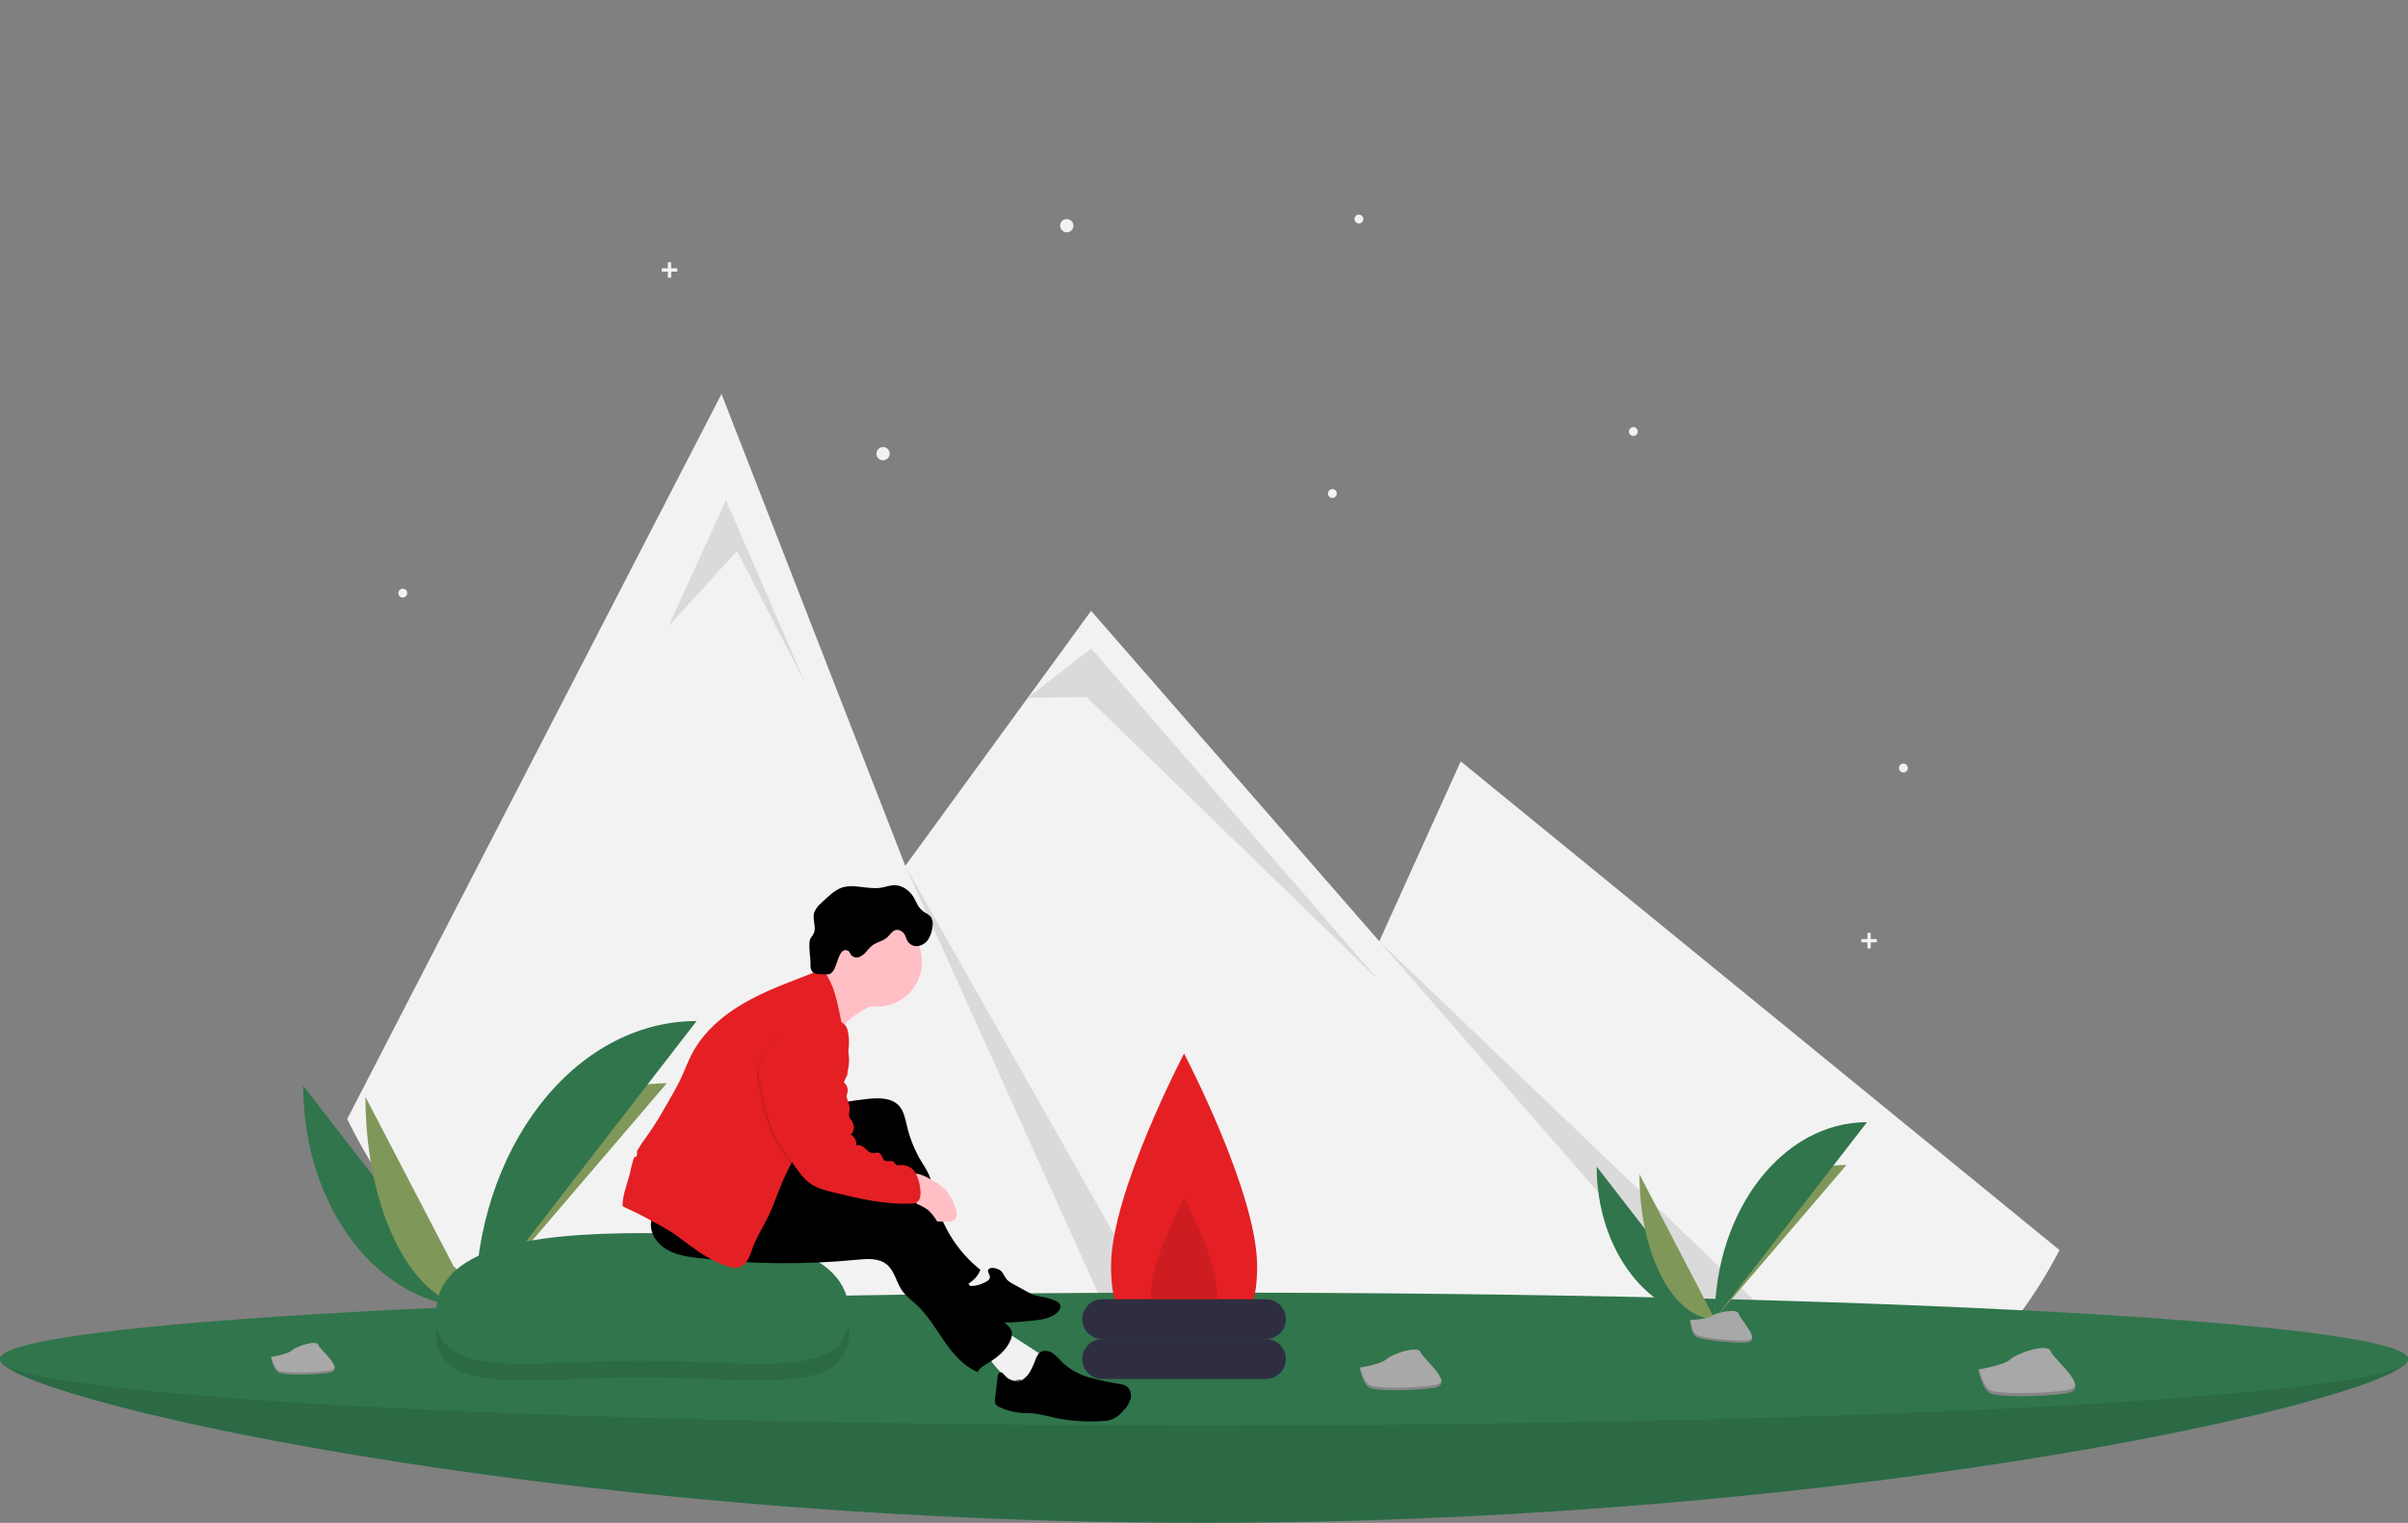 <svg width="1088" height="688" viewBox="0 0 1088 688" fill="none" xmlns="http://www.w3.org/2000/svg">
<rect x="0" y="0" width="1088" height="688" fill="#808080" stroke="none"/>
<g clip-path="url(#clip0_1_2)">
<path d="M930.56 564.752C910.56 603.272 883.35 628.792 852.79 645.032C843.959 649.716 834.778 653.708 825.33 656.972C769.72 676.272 707.48 671.152 658.59 660.962C624.299 653.809 589.492 649.408 554.5 647.802C544.52 647.352 534.53 647.129 524.53 647.132C509.11 647.152 493.693 647.726 478.28 648.852C378.11 656.212 224.46 642.422 156.86 505.562L326 177.962L388.95 339.582L409.04 391.172L464.41 315.192L493 275.962L623.2 425.232L660 343.962L914.78 551.882L928.99 563.472L930.56 564.752Z" fill="#F2F2F2"/>
<path opacity="0.1" d="M302 282.962L328 225.962L364 308.962L333 248.962L302 282.962Z" fill="black"/>
<path opacity="0.1" d="M554.5 647.802C544.52 647.352 534.53 647.129 524.53 647.132L409.04 391.172L554.5 647.802Z" fill="black"/>
<path opacity="0.1" d="M464.411 315.191L493 292.962L623 442.962L491 314.962L464.411 315.191Z" fill="black"/>
<path opacity="0.1" d="M852.79 645.032C843.959 649.717 834.778 653.708 825.33 656.972L623.2 425.232L852.79 645.032Z" fill="black"/>
<path d="M482 104.962C483.657 104.962 485 103.619 485 101.962C485 100.305 483.657 98.962 482 98.962C480.343 98.962 479 100.305 479 101.962C479 103.619 480.343 104.962 482 104.962Z" fill="#F2F2F2"/>
<path d="M399 207.962C400.657 207.962 402 206.619 402 204.962C402 203.306 400.657 201.962 399 201.962C397.343 201.962 396 203.306 396 204.962C396 206.619 397.343 207.962 399 207.962Z" fill="#F2F2F2"/>
<path d="M602 224.962C603.105 224.962 604 224.067 604 222.962C604 221.858 603.105 220.962 602 220.962C600.895 220.962 600 221.858 600 222.962C600 224.067 600.895 224.962 602 224.962Z" fill="#F2F2F2"/>
<path d="M182 269.962C183.105 269.962 184 269.067 184 267.962C184 266.858 183.105 265.962 182 265.962C180.895 265.962 180 266.858 180 267.962C180 269.067 180.895 269.962 182 269.962Z" fill="#F2F2F2"/>
<path d="M614 100.962C615.105 100.962 616 100.067 616 98.962C616 97.858 615.105 96.962 614 96.962C612.895 96.962 612 97.858 612 98.962C612 100.067 612.895 100.962 614 100.962Z" fill="#F2F2F2"/>
<path d="M738 196.962C739.105 196.962 740 196.067 740 194.962C740 193.858 739.105 192.962 738 192.962C736.895 192.962 736 193.858 736 194.962C736 196.067 736.895 196.962 738 196.962Z" fill="#F2F2F2"/>
<path d="M860 348.962C861.105 348.962 862 348.067 862 346.962C862 345.858 861.105 344.962 860 344.962C858.895 344.962 858 345.858 858 346.962C858 348.067 858.895 348.962 860 348.962Z" fill="#F2F2F2"/>
<path d="M306 121.222H303.24V118.462H301.76V121.222H299V122.703H301.76V125.462H303.24V122.703H306V121.222Z" fill="#F2F2F2"/>
<path d="M848 424.222H845.24V421.462H843.76V424.222H841V425.703H843.76V428.462H845.24V425.703H848V424.222Z" fill="#F2F2F2"/>
<path d="M1088 613.962C1088 630.531 844.443 687.962 544 687.962C243.557 687.962 0 630.531 0 613.962C0 597.394 243.557 627.962 544 627.962C844.443 627.962 1088 597.394 1088 613.962Z" fill="#30754C"/>
<path opacity="0.1" d="M1088 613.962C1088 630.531 844.443 687.962 544 687.962C243.557 687.962 0 630.531 0 613.962C0 597.394 243.557 627.962 544 627.962C844.443 627.962 1088 597.394 1088 613.962Z" fill="black"/>
<path d="M544 643.962C844.443 643.962 1088 630.531 1088 613.962C1088 597.394 844.443 583.962 544 583.962C243.557 583.962 0 597.394 0 613.962C0 630.531 243.557 643.962 544 643.962Z" fill="#30754C"/>
<path d="M568 571.962C568 605.099 553.225 595.962 535 595.962C516.775 595.962 502 605.099 502 571.962C502 538.825 535 475.962 535 475.962C535 475.962 568 538.825 568 571.962Z" fill="#E42024"/>
<path opacity="0.1" d="M550 584.641C550 599.703 543.284 595.55 535 595.55C526.716 595.55 520 599.703 520 584.641C520 569.579 535 541.005 535 541.005C535 541.005 550 569.579 550 584.641Z" fill="black"/>
<path d="M572 604.962H498C493.029 604.962 489 608.992 489 613.962C489 618.933 493.029 622.962 498 622.962H572C576.971 622.962 581 618.933 581 613.962C581 608.992 576.971 604.962 572 604.962Z" fill="#2F2E41"/>
<path d="M572 586.962H498C493.029 586.962 489 590.992 489 595.962C489 600.933 493.029 604.962 498 604.962H572C576.971 604.962 581 600.933 581 595.962C581 590.992 576.971 586.962 572 586.962Z" fill="#2F2E41"/>
<path d="M137 490.528C137 545.871 171.719 590.654 214.626 590.654Z" fill="#30754C"/>
<path d="M214.626 590.654C214.626 534.689 253.371 489.403 301.252 489.403Z" fill="#80975A"/>
<path d="M165.125 495.545C165.125 548.115 187.265 590.654 214.626 590.654Z" fill="#80975A"/>
<path d="M214.626 590.654C214.626 519.143 259.409 461.278 314.752 461.278Z" fill="#30754C"/>
<path d="M198.295 591.36C198.295 591.36 209.304 591.021 212.622 588.659C215.94 586.296 229.556 583.475 230.379 587.264C231.202 591.053 246.923 606.109 234.494 606.209C222.066 606.309 205.615 604.273 202.304 602.256C198.993 600.239 198.295 591.36 198.295 591.36Z" fill="#A8A8A8"/>
<path opacity="0.2" d="M234.716 604.89C222.287 604.99 205.837 602.954 202.526 600.937C200.004 599.401 198.999 593.889 198.663 591.346C198.43 591.356 198.295 591.36 198.295 591.36C198.295 591.36 198.993 600.239 202.304 602.256C205.615 604.273 222.065 606.309 234.494 606.209C238.082 606.18 239.321 604.904 239.253 603.013C238.755 604.155 237.386 604.868 234.716 604.89Z" fill="black"/>
<path d="M721.429 527.062C721.429 565.091 745.286 595.863 774.769 595.863Z" fill="#30754C"/>
<path d="M774.769 595.863C774.769 557.407 801.393 526.289 834.294 526.289Z" fill="#80975A"/>
<path d="M740.755 530.509C740.755 566.633 755.969 595.863 774.769 595.863Z" fill="#80975A"/>
<path d="M774.769 595.863C774.769 546.725 805.542 506.962 843.571 506.962Z" fill="#30754C"/>
<path d="M763.548 596.348C763.548 596.348 771.113 596.115 773.392 594.492C775.672 592.869 785.029 590.93 785.594 593.534C786.16 596.137 796.962 606.483 788.422 606.552C779.882 606.621 768.578 605.221 766.302 603.835C764.027 602.449 763.548 596.348 763.548 596.348Z" fill="#A8A8A8"/>
<path opacity="0.2" d="M788.574 605.645C780.034 605.714 768.73 604.315 766.455 602.929C764.722 601.874 764.032 598.086 763.801 596.339C763.641 596.346 763.548 596.348 763.548 596.348C763.548 596.348 764.027 602.449 766.302 603.835C768.578 605.221 779.881 606.621 788.422 606.552C790.887 606.532 791.739 605.655 791.692 604.356C791.349 605.141 790.409 605.631 788.574 605.645Z" fill="black"/>
<path d="M893.813 618.699C893.813 618.699 905.172 616.97 908.313 614.108C911.454 611.246 925.203 606.62 926.53 610.442C927.857 614.263 946.024 627.889 933.163 629.548C920.303 631.207 903.011 631.157 899.328 629.483C895.646 627.808 893.813 618.699 893.813 618.699Z" fill="#A8A8A8"/>
<path opacity="0.2" d="M933.228 628.154C920.368 629.814 903.075 629.764 899.393 628.089C896.589 626.813 894.858 621.23 894.192 618.639C893.952 618.678 893.813 618.699 893.813 618.699C893.813 618.699 895.646 627.808 899.328 629.483C903.011 631.157 920.303 631.208 933.163 629.548C936.876 629.069 937.999 627.592 937.692 625.642C937.319 626.888 935.991 627.798 933.228 628.154Z" fill="black"/>
<path d="M614.26 617.877C614.26 617.877 623.847 616.418 626.497 614.003C629.148 611.587 640.752 607.683 641.872 610.908C642.991 614.133 658.323 625.633 647.47 627.033C636.616 628.434 622.022 628.391 618.915 626.978C615.807 625.565 614.26 617.877 614.26 617.877Z" fill="#A8A8A8"/>
<path opacity="0.2" d="M647.524 625.857C636.671 627.257 622.077 627.215 618.969 625.802C616.603 624.725 615.142 620.013 614.579 617.826C614.377 617.859 614.26 617.877 614.26 617.877C614.26 617.877 615.807 625.564 618.915 626.978C622.022 628.391 636.616 628.434 647.47 627.033C650.603 626.629 651.551 625.382 651.292 623.737C650.977 624.788 649.856 625.556 647.524 625.857Z" fill="black"/>
<path d="M122.389 613.09C122.389 613.09 129.852 611.954 131.916 610.074C133.979 608.193 143.013 605.154 143.885 607.665C144.756 610.175 156.692 619.128 148.243 620.218C139.794 621.308 128.432 621.275 126.013 620.175C123.594 619.075 122.389 613.09 122.389 613.09Z" fill="#A8A8A8"/>
<path opacity="0.2" d="M148.285 619.302C139.836 620.393 128.474 620.36 126.055 619.259C124.213 618.421 123.076 614.753 122.638 613.05C122.48 613.076 122.389 613.09 122.389 613.09C122.389 613.09 123.594 619.075 126.013 620.175C128.432 621.275 139.794 621.308 148.243 620.218C150.682 619.903 151.42 618.933 151.219 617.652C150.973 618.47 150.101 619.068 148.285 619.302Z" fill="black"/>
<path opacity="0.1" d="M383.696 601.319C383.696 631.539 341.572 622.191 289.996 622.191C238.42 622.191 196.922 631.539 196.922 601.319C196.922 571.098 239.04 564.526 290.616 564.526C342.193 564.526 383.696 571.098 383.696 601.319Z" fill="black"/>
<path d="M383.696 593.878C383.696 624.098 341.572 614.751 289.996 614.751C238.42 614.751 196.922 624.098 196.922 593.878C196.922 563.657 239.04 557.085 290.616 557.085C342.193 557.085 383.696 563.657 383.696 593.878Z" fill="#30754C"/>
<path d="M391.726 455.421C389.241 456.691 386.879 458.188 384.67 459.893C382.451 461.611 380.753 463.911 379.763 466.537C378.52 463.626 377.504 460.624 376.725 457.556C374.973 452.051 372.9 446.653 370.517 441.391C374.429 439.901 377.82 437.3 380.274 433.909C385.073 438.687 390.008 443.67 392.396 450.008C392.807 451.1 394.004 452.264 394.282 453.241C394.675 454.625 392.775 454.844 391.726 455.421Z" fill="#FFBFC5"/>
<path d="M436.892 571.907C442.134 573.563 447.023 576.18 451.31 579.622C451.633 579.824 451.867 580.141 451.965 580.509C452.074 581.34 450.965 581.679 450.16 581.91C447.794 582.592 446.281 584.815 444.538 586.555C442.796 588.295 439.995 589.661 437.962 588.271C437.428 587.862 436.961 587.371 436.581 586.816L427.991 575.604C430.903 573.976 433.966 572.632 437.135 571.59" fill="#F1F1F1"/>
<path d="M452.333 574.24C453.47 575.4 453.964 577.069 455.08 578.25C455.831 578.966 456.688 579.561 457.621 580.014L464.193 583.631C465.203 584.228 466.266 584.731 467.369 585.132C468.607 585.477 469.867 585.74 471.14 585.919C472.962 586.26 474.744 586.786 476.459 587.488C477.747 588.016 479.184 588.926 479.178 590.319C479.125 590.999 478.848 591.642 478.39 592.148C475.798 595.412 471.212 596.135 467.067 596.573C458.096 597.522 448.915 598.233 440.145 596.118C438.433 595.803 436.815 595.103 435.413 594.07C432.767 591.878 432.24 587.883 433.228 584.591C433.508 583.329 434.254 582.219 435.318 581.483C436.707 580.687 438.438 581.057 440.034 580.934C441.732 580.702 443.377 580.178 444.896 579.385C445.899 578.933 447.054 578.35 447.269 577.157C447.468 576.05 446.168 574.942 446.441 573.954C447.048 571.763 451.285 573.171 452.333 574.24Z" fill="black"/>
<path opacity="0.1" d="M452.333 574.24C453.47 575.4 453.964 577.069 455.08 578.25C455.831 578.966 456.688 579.561 457.621 580.014L464.193 583.631C465.203 584.228 466.266 584.731 467.369 585.132C468.607 585.477 469.867 585.74 471.14 585.919C472.962 586.26 474.744 586.786 476.459 587.488C477.747 588.016 479.184 588.926 479.178 590.319C479.125 590.999 478.848 591.642 478.39 592.148C475.798 595.412 471.212 596.135 467.067 596.573C458.096 597.522 448.915 598.233 440.145 596.118C438.433 595.803 436.815 595.103 435.413 594.07C432.767 591.878 432.24 587.883 433.228 584.591C433.508 583.329 434.254 582.219 435.318 581.483C436.707 580.687 438.438 581.057 440.034 580.934C441.732 580.702 443.377 580.178 444.896 579.385C445.899 578.933 447.054 578.35 447.269 577.157C447.468 576.05 446.168 574.942 446.441 573.954C447.048 571.763 451.285 573.171 452.333 574.24Z" fill="black"/>
<path d="M467.581 610.138C468.502 610.744 469.422 611.351 470.341 611.96C471.188 612.411 471.885 613.098 472.348 613.939C472.946 615.346 472.136 616.937 471.236 618.173C468.534 621.867 464.847 624.725 460.596 626.419C459.122 627.032 457.564 627.421 455.974 627.572C455.611 627.628 455.238 627.581 454.9 627.436C454.059 626.992 454.179 625.789 454.169 624.837C454.14 622.076 452.055 619.833 450.18 617.805C448.306 615.777 446.395 613.28 446.825 610.551C447.214 608.945 448.037 607.477 449.204 606.307C450.242 605.004 451.46 603.855 452.821 602.894C454.771 601.618 455.459 602.305 457.294 603.474C460.739 605.67 464.168 607.891 467.581 610.138Z" fill="#F1F1F1"/>
<path d="M458.609 623.59C459.36 623.78 460.145 623.79 460.901 623.62C461.656 623.449 462.361 623.103 462.958 622.61C464.143 621.611 465.105 620.374 465.782 618.98C466.453 617.739 467.037 616.452 467.53 615.13C468.107 613.582 468.642 611.87 470.002 610.931C471.651 609.793 473.973 610.238 475.649 611.337C477.229 612.569 478.679 613.959 479.979 615.484C483.46 618.731 487.68 621.079 492.274 622.325C496.848 623.561 501.485 624.552 506.165 625.295C507.1 625.42 508.005 625.711 508.838 626.155C510.719 627.303 511.346 629.864 510.823 632.004C510.159 634.116 508.968 636.024 507.361 637.548C506.097 639.047 504.529 640.261 502.761 641.11C501.266 641.656 499.692 641.954 498.1 641.992C490.394 642.516 482.652 641.91 475.121 640.193C472.354 639.441 469.539 638.879 466.696 638.511C464.963 638.358 463.218 638.407 461.482 638.289C458.031 638.052 454.657 637.162 451.538 635.665C450.779 635.387 450.138 634.856 449.725 634.161C449.5 633.521 449.454 632.833 449.59 632.169L450.742 622.088C450.842 621.211 451.134 620.12 452.006 619.983C452.837 619.853 453.44 620.703 453.963 621.362C454.976 622.575 456.364 623.417 457.908 623.755C459.452 624.093 461.065 623.907 462.492 623.227" fill="black"/>
<path d="M391.866 496.486C396.924 495.915 402.79 495.82 406.21 499.59C408.307 501.902 408.944 505.14 409.67 508.175C410.805 513.273 412.649 518.186 415.15 522.771C416.759 525.612 418.709 528.277 419.943 531.299C421.208 534.396 421.674 537.749 422.413 541.011C425.378 553.904 432.616 565.416 442.949 573.676C441.125 578.639 435.848 581.473 430.715 582.741C429.627 583.203 428.415 583.285 427.275 582.974C426.134 582.664 425.132 581.978 424.428 581.028C422.026 578.436 419.789 575.696 417.731 572.824C410.331 562.943 402.82 552.854 398.789 541.187C397.375 537.093 395.961 532.314 391.982 530.603C389.712 529.627 387.117 529.932 384.682 530.345C379.239 531.268 373.883 532.643 368.669 534.456C363.109 536.39 356.744 538.77 351.656 535.811C348.611 534.04 346.799 530.64 346.131 527.182C345.628 523.691 345.623 520.146 346.117 516.654C346.151 515.073 346.53 513.52 347.228 512.102C347.932 511.041 348.835 510.127 349.887 509.41C354.431 505.959 359.484 503.237 364.866 501.341C370.007 499.529 375.532 498.914 380.896 498.019C384.538 497.411 388.195 496.9 391.866 496.486Z" fill="black"/>
<path opacity="0.1" d="M391.866 496.486C396.924 495.915 402.79 495.82 406.21 499.59C408.307 501.902 408.944 505.14 409.67 508.175C410.805 513.273 412.649 518.186 415.15 522.771C416.759 525.612 418.709 528.277 419.943 531.299C421.208 534.396 421.674 537.749 422.413 541.011C425.378 553.904 432.616 565.416 442.949 573.676C441.125 578.639 435.848 581.473 430.715 582.741C429.627 583.203 428.415 583.285 427.275 582.974C426.134 582.664 425.132 581.978 424.428 581.028C422.026 578.436 419.789 575.696 417.731 572.824C410.331 562.943 402.82 552.854 398.789 541.187C397.375 537.093 395.961 532.314 391.982 530.603C389.712 529.627 387.117 529.932 384.682 530.345C379.239 531.268 373.883 532.643 368.669 534.456C363.109 536.39 356.744 538.77 351.656 535.811C348.611 534.04 346.799 530.64 346.131 527.182C345.628 523.691 345.623 520.146 346.117 516.654C346.151 515.073 346.53 513.52 347.228 512.102C347.932 511.041 348.835 510.127 349.887 509.41C354.431 505.959 359.484 503.237 364.866 501.341C370.007 499.529 375.532 498.914 380.896 498.019C384.538 497.411 388.195 496.9 391.866 496.486Z" fill="black"/>
<path d="M420.82 532.958C423.166 534.142 425.321 535.673 427.212 537.498C429.163 539.797 430.645 542.456 431.574 545.325C431.99 546.282 432.245 547.301 432.329 548.342C432.367 548.863 432.286 549.385 432.092 549.87C431.898 550.355 431.597 550.79 431.21 551.141C430.274 551.743 429.163 552.014 428.054 551.912C426.587 551.924 425.121 551.886 423.656 551.798C422.766 551.791 421.883 551.624 421.052 551.304C420.291 550.915 419.604 550.395 419.023 549.768C416.445 547.374 414.334 544.523 412.796 541.359C411.734 539.018 409.986 533.622 411.657 531.186C413.379 528.676 419 531.925 420.82 532.958Z" fill="#FFBFC5"/>
<path d="M349.907 532.123C357.388 534.519 365.35 534.793 373.171 535.523C386.325 536.753 399.32 539.322 411.953 543.189C414.591 543.832 417.076 544.989 419.265 546.594C420.956 548.157 422.387 549.978 423.507 551.99C425.562 555.121 427.423 558.376 429.08 561.735C430.501 564.771 431.583 567.953 432.905 571.033C437.346 581.345 444.368 590.34 453.295 597.15C454.926 598.391 456.743 599.741 457.163 601.747C457.351 603.039 457.14 604.357 456.558 605.525C454.63 610.016 450.627 613.283 446.427 615.784C444.621 616.86 442.634 617.951 441.746 619.856C435.361 617.22 430.616 611.601 426.666 605.936C422.715 600.27 419.211 594.182 414.149 589.484C411.918 587.414 409.384 585.611 407.63 583.125C404.953 579.331 404.229 574.139 400.625 571.21C396.995 568.261 391.788 568.662 387.133 569.119C363.291 571.453 339.266 571.193 315.48 568.343C310.535 567.75 305.454 566.995 301.171 564.454C296.887 561.914 293.552 557.147 294.159 552.203C294.727 547.576 298.581 543.908 302.877 542.096C307.173 540.285 311.921 539.96 316.554 539.438C327.922 538.329 339.118 535.874 349.907 532.123V532.123Z" fill="black"/>
<path d="M281.511 541.731C282.098 537.807 283.622 534.091 284.578 530.241C285.058 527.819 285.664 525.423 286.396 523.064C286.42 522.998 286.447 522.933 286.472 522.866C286.715 522.846 286.951 522.773 287.163 522.652C287.374 522.531 287.557 522.365 287.697 522.166C287.828 521.822 287.863 521.45 287.801 521.087C287.782 520.703 287.793 520.318 287.835 519.936C289.399 517.313 291.109 514.779 292.956 512.346C296.195 507.756 299 502.879 301.801 498.01C304.097 494.018 306.396 490.019 308.297 485.824C309.722 482.679 310.921 479.43 312.496 476.357C318.104 465.42 328.185 457.365 339.027 451.576C349.427 446.023 360.67 442.279 371.605 437.864C371.886 438.141 372.141 438.442 372.368 438.764C378.276 446.84 378.913 457.453 381.344 467.159C382.326 471.078 383.638 474.983 383.636 479.023C383.632 484.986 380.782 490.534 377.95 495.782C375.418 500.797 372.428 505.568 369.02 510.033C367.346 512.104 365.504 514.033 363.821 516.096C356.928 524.548 352.948 534.94 349.079 545.137C346.839 551.041 343.178 556.277 340.715 562.092C339.769 564.327 339.222 566.736 338.034 568.851C336.845 570.967 334.776 572.828 332.35 572.839C331.64 572.819 330.935 572.709 330.253 572.51C321.469 570.251 314.112 564.439 306.812 559.056C305.509 558.095 304.199 557.143 302.832 556.276C301.451 555.401 300.017 554.615 298.584 553.83C297.498 553.235 296.412 552.639 295.326 552.044C291.766 550.094 288.202 548.141 284.494 546.491C283.379 546.044 282.308 545.494 281.294 544.849C281.283 543.805 281.356 542.763 281.511 541.731V541.731Z" fill="#E42024"/>
<path d="M396.359 454.751C407.537 454.751 416.599 445.689 416.599 434.511C416.599 423.333 407.537 414.272 396.359 414.272C385.181 414.272 376.12 423.333 376.12 434.511C376.12 445.689 385.181 454.751 396.359 454.751Z" fill="#FFBFC5"/>
<path d="M409.974 425.041C410.463 425.897 411.204 426.58 412.096 427C412.988 427.419 413.987 427.553 414.958 427.385C415.924 427.191 416.837 426.795 417.639 426.223C418.44 425.651 419.112 424.916 419.61 424.067C420.594 422.358 421.183 420.45 421.333 418.484C421.491 417.729 421.497 416.951 421.352 416.193C421.208 415.436 420.915 414.714 420.49 414.071C419.735 413.339 418.869 412.733 417.923 412.275C416.619 411.461 415.524 410.352 414.726 409.038C414.159 408.103 413.753 407.08 413.244 406.112C411.403 402.615 407.821 399.772 403.871 399.901C401.974 399.963 400.166 400.684 398.296 401.012C392.021 402.112 385.201 398.793 379.38 401.382C377.948 402.079 376.616 402.966 375.422 404.021C373.784 405.373 372.209 406.796 370.697 408.293C369.384 409.411 368.391 410.858 367.817 412.484C367.026 415.454 368.907 418.772 367.71 421.602C367.301 422.412 366.812 423.18 366.251 423.894C364.93 425.831 366.365 433.392 366.219 435.731C366.051 436.877 366.342 438.042 367.029 438.974C367.984 440.038 369.59 440.131 371.019 440.148L373.647 440.18C374.039 440.207 374.434 440.167 374.813 440.06C375.328 439.83 375.782 439.481 376.135 439.041C378.32 436.738 378.794 429.208 381.968 429.235C382.45 429.208 382.929 429.332 383.337 429.59C383.913 430.012 384.082 430.786 384.489 431.372C384.955 431.922 385.586 432.307 386.288 432.471C386.991 432.635 387.727 432.569 388.388 432.282C389.7 431.676 390.84 430.755 391.708 429.6C392.573 428.447 393.621 427.446 394.812 426.635C396.503 425.648 398.415 425.218 400.061 424.104C401.437 423.172 402.22 421.82 403.455 420.791C403.949 420.365 404.569 420.114 405.22 420.078C405.871 420.041 406.515 420.221 407.053 420.589C409.001 421.605 409.086 423.271 409.974 425.041Z" fill="black"/>
<path opacity="0.1" d="M363.21 460.701C367.937 460.03 372.754 460.417 377.313 461.834C378.835 462.181 380.21 462.997 381.244 464.166C381.832 465.051 382.214 466.057 382.364 467.11C383.294 471.95 382.697 476.959 380.657 481.446C380.511 481.67 380.415 481.922 380.374 482.187C380.334 482.451 380.35 482.721 380.421 482.978C380.627 483.29 380.895 483.556 381.209 483.759C381.493 484.032 381.716 484.362 381.863 484.728C382.01 485.094 382.078 485.486 382.062 485.88C382.046 486.274 381.947 486.66 381.77 487.013C381.594 487.365 381.345 487.676 381.04 487.926C380.663 488.201 380.167 488.441 380.094 488.902C380.013 489.405 380.486 489.799 380.854 490.152C381.393 490.679 381.79 491.334 382.009 492.056C382.229 492.778 382.263 493.543 382.109 494.281C381.91 494.876 381.774 495.489 381.702 496.111C381.778 496.873 382.003 497.612 382.363 498.287C382.978 499.811 383.188 501.468 382.972 503.097C382.777 503.867 382.758 504.671 382.917 505.449C383.139 505.964 383.44 506.441 383.811 506.862C385.265 508.825 385.585 512.107 383.474 513.337C384.377 513.801 385.113 514.534 385.58 515.436C386.046 516.338 386.219 517.362 386.075 518.367C387.335 517.694 388.863 518.554 389.912 519.523C390.962 520.492 392.034 521.677 393.461 521.749C394.456 521.798 395.504 521.282 396.412 521.692C397.792 522.315 397.745 524.553 399.102 525.224C400.293 525.812 401.951 524.852 402.965 525.709C403.318 526.007 403.498 526.469 403.839 526.781C404.609 527.486 405.812 527.186 406.855 527.145C408.093 527.18 409.299 527.537 410.355 528.182C411.412 528.827 412.281 529.737 412.878 530.821C414.043 533.005 414.746 535.406 414.942 537.874C415.209 539.215 415.183 540.597 414.865 541.927C414.694 542.589 414.332 543.186 413.824 543.643C413.317 544.101 412.686 544.399 412.01 544.5C399.589 545.304 387.332 542.325 375.238 539.381C371.686 538.516 368.073 537.503 365.11 535.361C362.418 533.414 360.439 530.661 358.509 527.958C354.949 522.973 351.367 517.95 348.82 512.381C345.542 505.212 344.08 497.37 342.647 489.618C342.153 487.54 341.978 485.399 342.126 483.268C342.556 480.776 343.509 478.403 344.922 476.306C346.631 473.525 348.521 470.86 350.581 468.328C353.711 464.32 358.206 461.605 363.21 460.701Z" fill="black"/>
<path d="M364.029 459.882C368.756 459.211 373.573 459.598 378.132 461.015C379.654 461.362 381.029 462.178 382.063 463.347C382.651 464.232 383.033 465.238 383.183 466.291C384.113 471.131 383.516 476.14 381.476 480.627C381.33 480.851 381.234 481.103 381.193 481.368C381.152 481.632 381.168 481.902 381.24 482.16C381.446 482.472 381.714 482.737 382.028 482.94C382.312 483.213 382.535 483.543 382.682 483.909C382.829 484.275 382.897 484.667 382.881 485.061C382.865 485.455 382.765 485.841 382.589 486.194C382.413 486.546 382.164 486.857 381.859 487.107C381.482 487.382 380.986 487.622 380.913 488.083C380.832 488.586 381.305 488.98 381.672 489.333C382.211 489.86 382.609 490.515 382.828 491.237C383.048 491.959 383.082 492.724 382.928 493.462C382.729 494.057 382.593 494.67 382.521 495.292C382.597 496.054 382.822 496.793 383.182 497.468C383.797 498.992 384.007 500.649 383.791 502.278C383.596 503.048 383.577 503.852 383.736 504.63C383.958 505.145 384.259 505.622 384.63 506.043C386.084 508.006 386.404 511.288 384.293 512.518C385.196 512.982 385.932 513.715 386.399 514.617C386.865 515.519 387.038 516.543 386.894 517.548C388.154 516.875 389.682 517.735 390.731 518.704C391.781 519.673 392.853 520.858 394.28 520.93C395.275 520.979 396.323 520.463 397.231 520.873C398.611 521.496 398.564 523.734 399.921 524.405C401.112 524.993 402.77 524.033 403.784 524.89C404.137 525.188 404.317 525.65 404.658 525.962C405.428 526.667 406.631 526.367 407.674 526.326C408.911 526.361 410.118 526.718 411.174 527.363C412.231 528.008 413.1 528.918 413.697 530.002C414.862 532.186 415.565 534.587 415.761 537.055C416.028 538.396 416.002 539.778 415.684 541.108C415.513 541.77 415.151 542.367 414.643 542.824C414.136 543.282 413.505 543.58 412.829 543.681C400.407 544.485 388.151 541.507 376.057 538.562C372.505 537.697 368.892 536.685 365.929 534.542C363.237 532.595 361.258 529.842 359.328 527.139C355.768 522.154 352.186 517.132 349.639 511.562C346.361 504.393 344.899 496.551 343.465 488.799C342.972 486.721 342.797 484.58 342.945 482.449C343.375 479.957 344.328 477.584 345.741 475.487C347.45 472.706 349.34 470.041 351.4 467.509C354.53 463.501 359.025 460.786 364.029 459.882Z" fill="#E42024"/>
</g>
<defs>
<clipPath id="clip0_1_2">
<rect width="1088" height="687.962" fill="white"/>
</clipPath>
</defs>
</svg>
